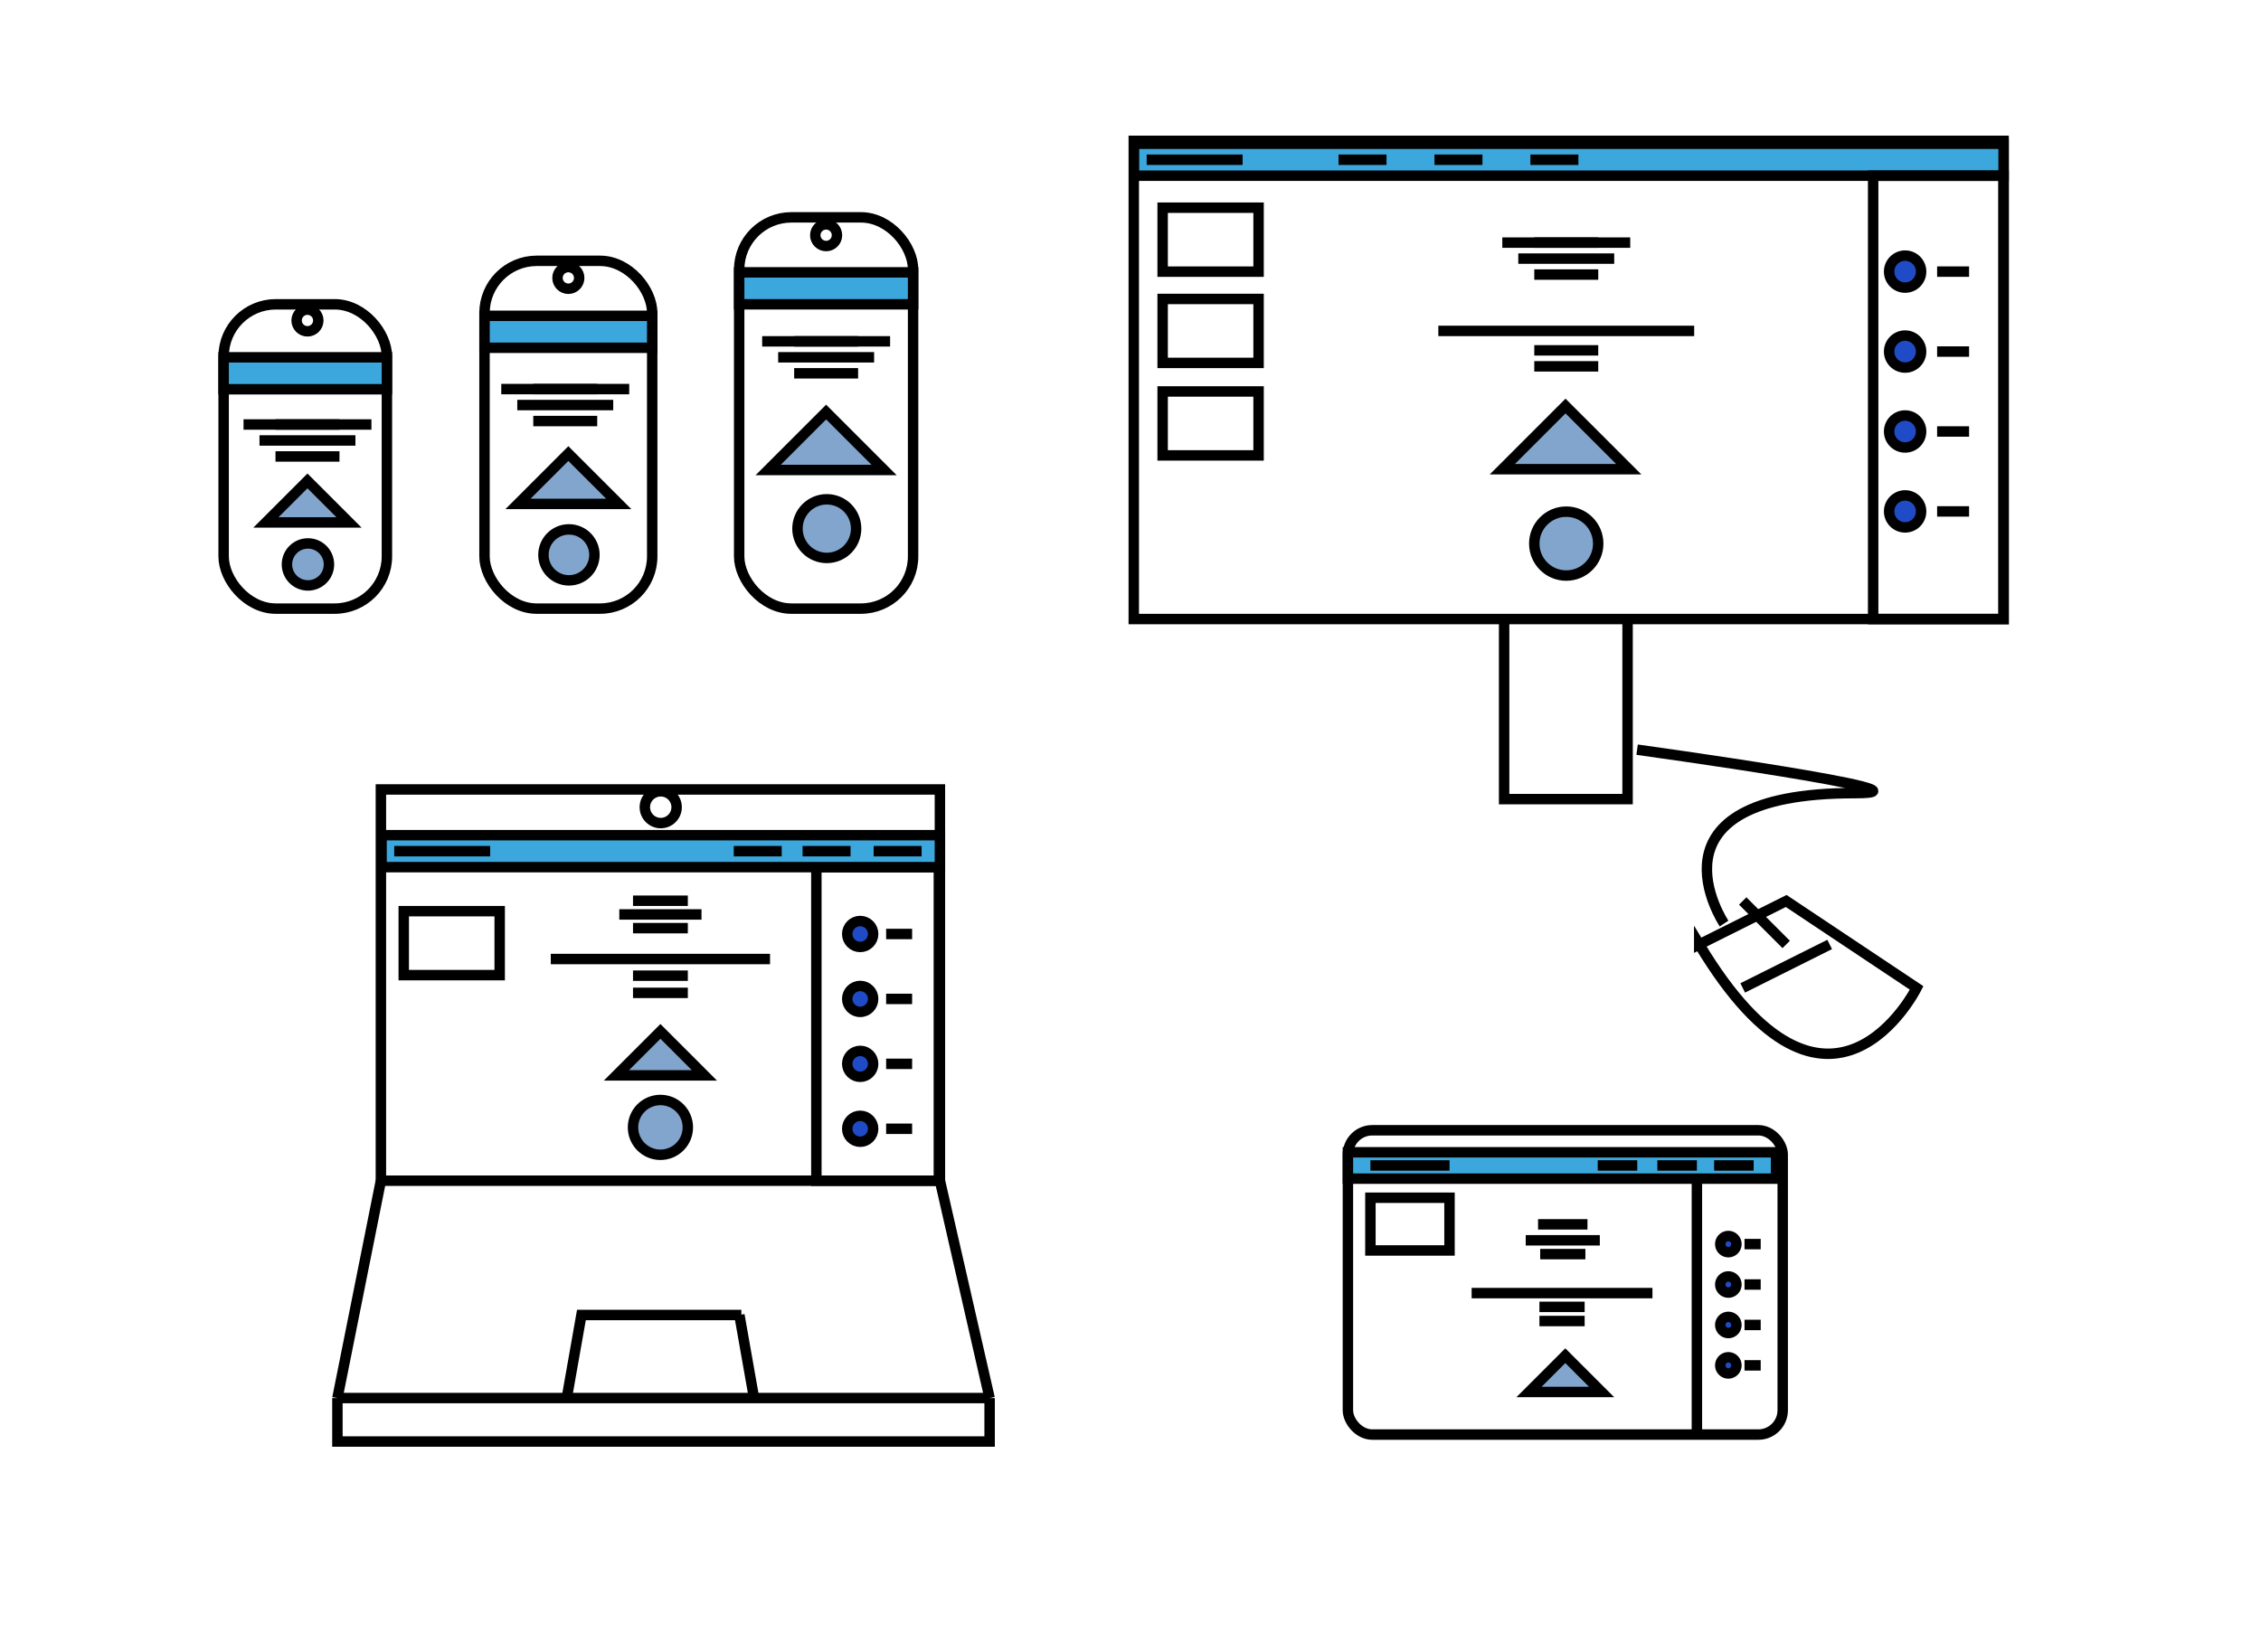 <?xml version="1.0" encoding="UTF-8"?>
<svg id="a" data-name="grid" xmlns="http://www.w3.org/2000/svg" viewBox="0 0 650 475">
  <defs>
    <style>
      .c {
        fill: #3ca7dd;
      }

      .c, .d, .e, .f {
        stroke: #000;
        stroke-miterlimit: 10;
        stroke-width: 3px;
      }

      .d {
        fill: none;
      }

      .e {
        fill: #81a5cc;
      }

      .f {
        fill: #204bc6;
      }
    </style>
  </defs>
  <rect class="d" x="325.94" y="40.5" width="250.06" height="137.5"/>
  <rect class="d" x="387.5" y="325" width="125" height="87.5" rx="7" ry="7"/>
  <rect class="d" x="109.5" y="227" width="160.71" height="112.5"/>
  <rect class="d" x="64.29" y="87.5" width="46.94" height="87.5" rx="15" ry="15"/>
  <rect class="d" x="139.29" y="75" width="48.21" height="100" rx="15" ry="15"/>
  <rect class="d" x="212.5" y="62.5" width="50" height="112.5" rx="15" ry="15"/>
  <rect class="c" x="326" y="41.33" width="250" height="9.19"/>
  <rect class="d" x="538.5" y="50.53" width="37.5" height="127.48"/>
  <rect class="d" x="234.69" y="249.35" width="35.22" height="90.15"/>
  <rect class="d" x="334.24" y="59.72" width="27.58" height="18.39"/>
  <rect class="d" x="116.07" y="262" width="27.58" height="18.39"/>
  <rect class="d" x="334.24" y="85.96" width="27.58" height="18.39"/>
  <rect class="d" x="334.24" y="112.56" width="27.58" height="18.39"/>
  <polygon class="e" points="450.06 116.75 431.89 134.92 468.24 134.92 450.06 116.75"/>
  <circle class="e" cx="450.27" cy="156.31" r="9.19"/>
  <polygon class="e" points="237.5 118.48 220.84 135.14 254.16 135.14 237.5 118.48"/>
  <circle class="e" cx="237.69" cy="152" r="8.43"/>
  <polygon class="e" points="163.39 130.42 148.91 144.9 177.88 144.9 163.39 130.42"/>
  <circle class="e" cx="163.56" cy="159.55" r="7.33"/>
  <polygon class="e" points="88.39 138.28 76.45 150.22 100.33 150.22 88.39 138.28"/>
  <circle class="e" cx="88.53" cy="162.3" r="6.04"/>
  <circle class="f" cx="547.69" cy="78.1" r="4.6"/>
  <line class="d" x1="431.89" y1="69.76" x2="468.66" y2="69.76"/>
  <line class="d" x1="413.5" y1="95.15" x2="487.05" y2="95.15"/>
  <line class="d" x1="436.48" y1="74.36" x2="464.06" y2="74.36"/>
  <line class="d" x1="329.65" y1="45.93" x2="357.23" y2="45.93"/>
  <line class="d" x1="384.81" y1="45.93" x2="398.6" y2="45.93"/>
  <line class="d" x1="412.39" y1="45.93" x2="426.18" y2="45.93"/>
  <line class="d" x1="439.97" y1="45.93" x2="453.76" y2="45.93"/>
  <rect class="c" x="109.69" y="240.15" width="160.52" height="9.19"/>
  <line class="d" x1="113.34" y1="244.75" x2="140.92" y2="244.75"/>
  <line class="d" x1="210.94" y1="244.75" x2="224.73" y2="244.75"/>
  <line class="d" x1="230.73" y1="244.75" x2="244.52" y2="244.75"/>
  <line class="d" x1="251.16" y1="244.75" x2="264.95" y2="244.75"/>
  <line class="d" x1="556.89" y1="78.1" x2="566.08" y2="78.1"/>
  <circle class="f" cx="547.69" cy="101.09" r="4.6"/>
  <line class="d" x1="556.89" y1="101.09" x2="566.08" y2="101.09"/>
  <circle class="f" cx="547.69" cy="124.07" r="4.6"/>
  <line class="d" x1="556.89" y1="124.07" x2="566.08" y2="124.07"/>
  <circle class="f" cx="547.69" cy="147.05" r="4.6"/>
  <line class="d" x1="556.89" y1="147.05" x2="566.08" y2="147.05"/>
  <circle class="f" cx="247.29" cy="268.56" r="3.73"/>
  <line class="d" x1="254.75" y1="268.56" x2="262.22" y2="268.56"/>
  <circle class="f" cx="247.29" cy="287.23" r="3.73"/>
  <line class="d" x1="254.75" y1="287.23" x2="262.22" y2="287.23"/>
  <circle class="f" cx="247.29" cy="305.9" r="3.73"/>
  <line class="d" x1="254.75" y1="305.9" x2="262.22" y2="305.9"/>
  <circle class="f" cx="247.29" cy="324.57" r="3.73"/>
  <line class="d" x1="254.75" y1="324.57" x2="262.22" y2="324.57"/>
  <line class="d" x1="441.08" y1="78.95" x2="459.47" y2="78.95"/>
  <line class="d" x1="441.08" y1="100.74" x2="459.47" y2="100.74"/>
  <line class="d" x1="441.08" y1="105.34" x2="459.47" y2="105.34"/>
  <line class="d" x1="441.08" y1="69.76" x2="459.47" y2="69.76"/>
  <polygon class="e" points="189.86 296.57 177.2 309.22 202.51 309.22 189.86 296.57"/>
  <circle class="e" cx="189.86" cy="324.17" r="7.88"/>
  <line class="d" x1="158.34" y1="275.76" x2="221.37" y2="275.76"/>
  <line class="d" x1="178.04" y1="262.94" x2="201.67" y2="262.94"/>
  <line class="d" x1="181.98" y1="266.88" x2="197.74" y2="266.88"/>
  <line class="d" x1="181.98" y1="280.55" x2="197.74" y2="280.55"/>
  <line class="d" x1="181.98" y1="285.49" x2="197.74" y2="285.49"/>
  <line class="d" x1="181.98" y1="259" x2="197.74" y2="259"/>
  <line class="d" x1="219.11" y1="98.15" x2="255.89" y2="98.15"/>
  <line class="d" x1="223.71" y1="102.74" x2="251.29" y2="102.74"/>
  <line class="d" x1="228.31" y1="107.34" x2="246.69" y2="107.34"/>
  <line class="d" x1="228.31" y1="98.15" x2="246.69" y2="98.15"/>
  <line class="d" x1="144.11" y1="111.88" x2="180.89" y2="111.88"/>
  <line class="d" x1="148.71" y1="116.47" x2="176.29" y2="116.47"/>
  <line class="d" x1="153.31" y1="121.07" x2="171.69" y2="121.07"/>
  <line class="d" x1="153.31" y1="111.88" x2="171.69" y2="111.88"/>
  <line class="d" x1="70.01" y1="122.06" x2="106.78" y2="122.06"/>
  <line class="d" x1="74.6" y1="126.65" x2="102.18" y2="126.65"/>
  <line class="d" x1="79.2" y1="131.25" x2="97.59" y2="131.25"/>
  <line class="d" x1="79.2" y1="122.06" x2="97.59" y2="122.06"/>
  <line class="d" x1="97" y1="402" x2="109.5" y2="339.5"/>
  <line class="d" x1="270.21" y1="339.5" x2="284.5" y2="402"/>
  <line class="d" x1="97" y1="402" x2="284.5" y2="402"/>
  <polyline class="d" points="284.5 402 284.5 414.5 97 414.5 97 402"/>
  <polyline class="d" points="467.9 178 467.9 229.78 432.41 229.78 432.41 178"/>
  <path class="d" d="m495.64,265.56s-25-37.5,37.5-37.5c27.95,0-62.5-12.5-62.5-12.5"/>
  <path class="d" d="m488.5,271.57l25-12.5,37.5,25s-25,50-62.5-12.5Z"/>
  <line class="d" x1="501" y1="284.07" x2="526" y2="271.57"/>
  <line class="d" x1="513.5" y1="271.57" x2="501" y2="259.07"/>
  <circle class="d" cx="189.95" cy="232.1" r="4.57"/>
  <rect class="d" x="393.97" y="344.4" width="22.74" height="15.16"/>
  <rect class="c" x="387.5" y="331.33" width="123.09" height="7.58"/>
  <line class="d" x1="393.97" y1="335.12" x2="416.72" y2="335.12"/>
  <line class="d" x1="476.46" y1="335.12" x2="487.83" y2="335.12"/>
  <line class="d" x1="492.78" y1="335.12" x2="504.15" y2="335.12"/>
  <line class="d" x1="459.32" y1="335.12" x2="470.69" y2="335.12"/>
  <circle class="f" cx="496.87" cy="357.73" r="2.33"/>
  <line class="d" x1="501.52" y1="357.73" x2="506.17" y2="357.73"/>
  <circle class="f" cx="496.87" cy="369.35" r="2.33"/>
  <line class="d" x1="501.52" y1="369.35" x2="506.17" y2="369.35"/>
  <circle class="f" cx="496.87" cy="380.98" r="2.33"/>
  <line class="d" x1="501.52" y1="380.98" x2="506.17" y2="380.98"/>
  <circle class="f" cx="496.87" cy="392.6" r="2.33"/>
  <line class="d" x1="501.52" y1="392.6" x2="506.17" y2="392.6"/>
  <polygon class="e" points="450 389.82 439.56 400.26 460.44 400.26 450 389.82"/>
  <line class="d" x1="423.07" y1="371.82" x2="475.05" y2="371.82"/>
  <line class="d" x1="438.62" y1="356.64" x2="459.92" y2="356.64"/>
  <line class="d" x1="442.78" y1="360.61" x2="455.77" y2="360.61"/>
  <line class="d" x1="442.56" y1="375.78" x2="455.56" y2="375.78"/>
  <line class="d" x1="442.56" y1="379.85" x2="455.56" y2="379.85"/>
  <line class="d" x1="442.17" y1="352.05" x2="456.37" y2="352.05"/>
  <circle class="d" cx="237.5" cy="67.63" r="3.12"/>
  <circle class="d" cx="163.39" cy="79.91" r="3.12"/>
  <circle class="d" cx="88.39" cy="92.15" r="3.12"/>
  <rect class="c" x="212.5" y="78.31" width="50" height="9.19"/>
  <rect class="c" x="139.29" y="90.81" width="48.21" height="9.19"/>
  <rect class="c" x="64.29" y="102.74" width="46.94" height="9.19"/>
  <line class="d" x1="487.83" y1="338.91" x2="487.83" y2="412.5"/>
  <polyline class="d" points="216.58 400.89 212.56 378.11 213.13 378.11 167.15 378.11 163.13 400.89"/>
</svg>